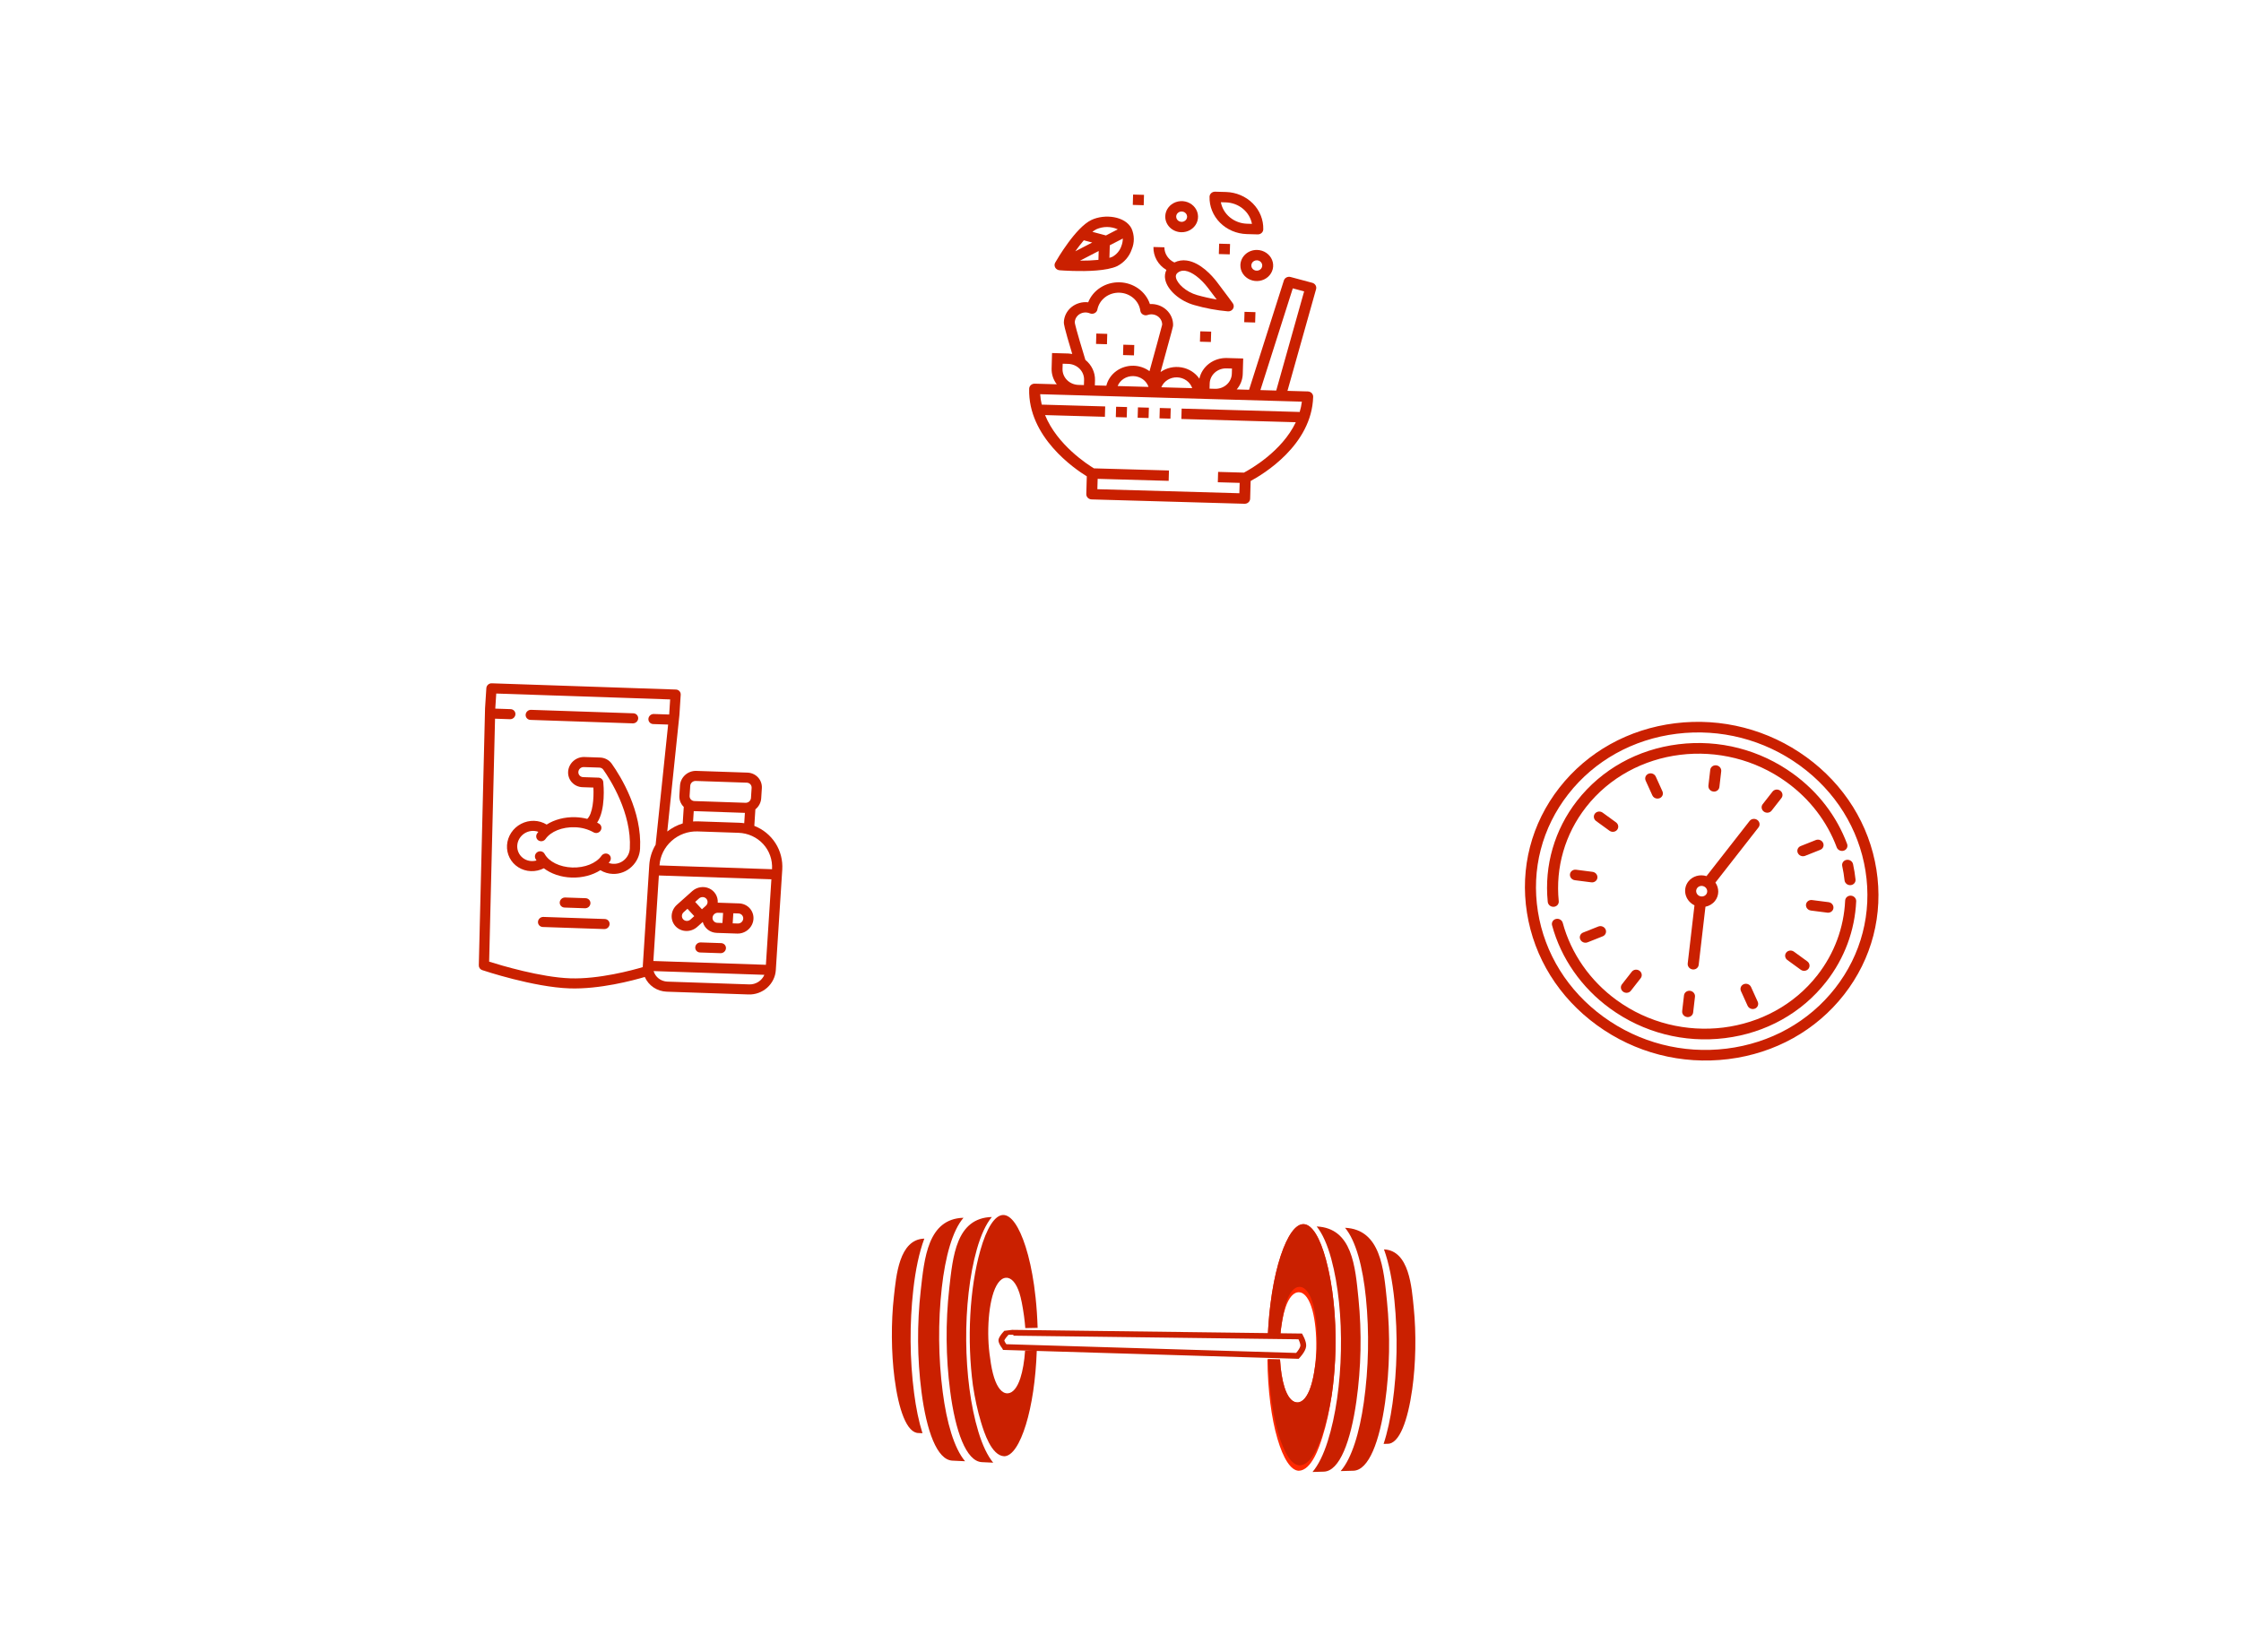 <svg width="773" height="570" viewBox="0 0 773 570" fill="none" xmlns="http://www.w3.org/2000/svg">
<g id="rotations 1" clip-path="url(#clip0)">
<g id="Frame 1">
<g id="symbols">
<g id="salad">
<path id="Vector" d="M451.124 135.028L444.09 134.828L453.963 99.736C454.089 99.282 454.023 98.798 453.777 98.39C453.531 97.981 453.126 97.68 452.65 97.552L445.165 95.549C444.689 95.422 444.181 95.476 443.749 95.7C443.317 95.925 442.995 96.3 442.853 96.748L430.847 134.452L426.585 134.33C427.877 132.827 428.608 130.963 428.67 129.021L428.823 123.659L423.171 123.498C420.959 123.439 418.798 124.122 417.067 125.427C415.337 126.731 414.147 128.573 413.706 130.63C413.011 129.614 412.103 128.744 411.041 128.073C409.978 127.402 408.785 126.944 407.529 126.729C406.274 126.514 404.987 126.545 403.747 126.82C402.507 127.096 401.341 127.61 400.319 128.331C404.623 112.786 404.628 112.592 404.639 112.233C404.667 111.241 404.477 110.255 404.082 109.335C403.686 108.415 403.093 107.583 402.341 106.891C401.589 106.199 400.694 105.663 399.712 105.317C398.733 104.97 397.687 104.822 396.642 104.88C395.937 102.757 394.551 100.895 392.681 99.551C390.81 98.208 388.546 97.45 386.205 97.384C383.862 97.318 381.558 97.945 379.615 99.179C377.67 100.414 376.182 102.194 375.356 104.274C374.318 104.157 373.266 104.247 372.268 104.538C371.27 104.829 370.346 105.314 369.557 105.961C368.768 106.609 368.13 107.406 367.683 108.301C367.236 109.196 366.991 110.17 366.963 111.162C366.949 111.646 366.936 112.456 369.855 122.104C369.422 122.021 368.983 121.967 368.54 121.943L362.889 121.782L362.737 127.145C362.688 129.086 363.314 130.99 364.516 132.564L356.932 132.347C356.432 132.333 355.948 132.509 355.585 132.833C355.222 133.159 355.011 133.608 354.998 134.083C354.524 150.722 370.663 161.727 374.876 164.306L374.702 170.429C374.689 170.904 374.874 171.364 375.218 171.71C375.562 172.054 376.035 172.257 376.535 172.272L429.283 173.773C429.783 173.787 430.267 173.611 430.629 173.287C430.992 172.961 431.203 172.512 431.218 172.038L431.392 165.914C435.745 163.579 452.484 153.51 452.958 136.871C452.971 136.396 452.785 135.936 452.442 135.59C452.098 135.246 451.624 135.042 451.124 135.028ZM445.928 99.466L449.84 100.511L440.217 134.718L434.754 134.562L445.928 99.466ZM417.266 132.276C417.307 130.853 417.94 129.506 419.03 128.53C420.117 127.554 421.571 127.03 423.069 127.073L424.955 127.126L424.904 128.914C424.863 130.337 424.229 131.684 423.139 132.66C422.052 133.636 420.599 134.16 419.099 134.117L417.215 134.063L417.266 132.276ZM406.014 130.166C407.182 130.201 408.312 130.578 409.248 131.245C410.184 131.912 410.88 132.838 411.241 133.893L400.583 133.59C401.003 132.556 401.75 131.672 402.724 131.059C403.696 130.446 404.845 130.134 406.014 130.166ZM396.17 133.464L385.511 133.161C385.931 132.127 386.678 131.241 387.651 130.626C388.624 130.013 389.774 129.701 390.943 129.735C392.113 129.767 393.243 130.144 394.18 130.812C395.116 131.481 395.812 132.407 396.17 133.464ZM370.729 111.268C370.732 110.682 370.89 110.107 371.187 109.595C371.484 109.083 371.912 108.649 372.431 108.334C372.95 108.019 373.543 107.832 374.16 107.791C374.774 107.749 375.391 107.854 375.953 108.097C376.212 108.199 376.492 108.244 376.772 108.231C377.052 108.218 377.325 108.146 377.572 108.02C377.817 107.895 378.031 107.718 378.196 107.503C378.36 107.289 378.474 107.042 378.526 106.781C378.847 105.111 379.787 103.606 381.178 102.54C382.569 101.473 384.316 100.915 386.106 100.966C387.895 101.017 389.608 101.674 390.936 102.817C392.264 103.961 393.116 105.517 393.344 107.203C393.38 107.466 393.479 107.719 393.631 107.942C393.784 108.166 393.986 108.355 394.226 108.495C394.464 108.634 394.732 108.721 395.011 108.75C395.29 108.78 395.571 108.75 395.837 108.663C396.401 108.456 397.011 108.386 397.613 108.456C398.215 108.526 398.79 108.735 399.287 109.065C399.784 109.395 400.189 109.836 400.466 110.348C400.743 110.861 400.884 111.43 400.875 112.005C400.586 113.266 398.122 122.192 396.504 128.038C394.938 126.879 393.027 126.222 391.046 126.161C388.874 126.102 386.751 126.755 385.032 128.01C383.314 129.265 382.105 131.045 381.611 133.05L377.655 132.937L377.705 131.15C377.738 129.824 377.457 128.506 376.883 127.295C376.311 126.083 375.459 125.007 374.392 124.147C371.187 113.69 370.759 111.605 370.729 111.268ZM366.504 127.252L366.555 125.464L368.439 125.518C369.937 125.561 371.359 126.167 372.391 127.202C373.422 128.239 373.978 129.62 373.937 131.043L373.886 132.83L372.003 132.776C370.504 132.734 369.083 132.129 368.052 131.092C367.02 130.055 366.463 128.675 366.504 127.252ZM429.079 163.03L420.168 162.777L420.067 166.353L427.602 166.567L427.5 170.142L378.52 168.748L378.622 165.173L403.112 165.87L403.214 162.294L377.349 161.558C375.262 160.307 364.668 153.522 360.481 143.185L381.117 143.772L381.219 140.197L359.338 139.574C359.053 138.392 358.87 137.19 358.791 135.98L449.061 138.549C448.915 139.752 448.664 140.942 448.311 142.106L407.592 140.947L407.49 144.523L446.965 145.646C442.196 155.729 431.234 161.9 429.079 163.03Z" fill="#CA2000"/>
<path id="Vector 2" d="M384.986 140.304L388.754 140.411L388.652 143.987L384.885 143.88L384.986 140.304Z" fill="#CA2000"/>
<path id="Vector 3" d="M392.521 140.518L396.29 140.626L396.188 144.201L392.42 144.094L392.521 140.518Z" fill="#CA2000"/>
<path id="Vector 4" d="M400.057 140.733L403.825 140.84L403.723 144.416L399.955 144.309L400.057 140.733Z" fill="#CA2000"/>
<path id="Vector 5" d="M402.338 93.119C401.835 94.138 401.69 95.283 401.925 96.389C402.634 100.024 406.92 103.821 411.897 105.224C415.699 106.321 419.607 107.052 423.562 107.404L423.629 107.406C423.976 107.416 424.318 107.336 424.619 107.172C424.919 107.008 425.167 106.77 425.333 106.482C425.499 106.194 425.578 105.867 425.561 105.54C425.545 105.21 425.434 104.892 425.24 104.619C425.221 104.59 423.189 101.748 419.756 97.258C418.231 95.263 414.165 90.549 409.355 89.869C407.89 89.654 406.394 89.889 405.083 90.54C404.052 90.06 403.181 89.314 402.572 88.39C401.962 87.466 401.636 86.397 401.635 85.308L397.866 85.201C397.821 86.774 398.209 88.332 398.995 89.722C399.778 91.111 400.931 92.282 402.338 93.119ZM408.344 93.367C408.501 93.371 408.656 93.385 408.81 93.409C411.129 93.736 414.154 96.014 416.71 99.36C417.875 100.885 418.878 102.217 419.691 103.309C417.419 102.926 415.172 102.422 412.96 101.798C409.066 100.702 406.026 97.789 405.631 95.753C405.542 95.426 405.563 95.081 405.691 94.768C405.819 94.452 406.046 94.183 406.341 93.996C406.909 93.568 407.619 93.347 408.345 93.373L408.344 93.367Z" fill="#CA2000"/>
<path id="Vector 6" d="M378.163 115.059L381.932 115.166L381.83 118.742L378.061 118.634L378.163 115.059Z" fill="#CA2000"/>
<path id="Vector 7" d="M387.48 118.902L391.249 119.01L391.147 122.585L387.379 122.479L387.48 118.902Z" fill="#CA2000"/>
<path id="Vector 8" d="M365.483 93.226C365.977 93.265 367.759 93.397 370.116 93.465C374.809 93.599 381.781 93.468 385.361 91.796C387.747 90.56 389.538 88.501 390.369 86.044C390.86 84.888 391.105 83.654 391.092 82.408C391.079 81.162 390.805 79.929 390.289 78.783C388.085 74.544 381.072 73.726 376.514 75.854C371.066 78.396 364.689 89.344 363.981 90.583C363.83 90.845 363.752 91.137 363.751 91.436C363.751 91.733 363.829 92.026 363.978 92.29C364.127 92.552 364.343 92.775 364.606 92.939C364.869 93.102 365.17 93.201 365.483 93.226ZM376.745 83.661L370.913 86.676C371.834 85.376 372.839 84.072 373.848 82.888L376.745 83.661ZM378.973 86.585L378.886 89.644C376.777 89.842 374.658 89.931 372.538 89.913L378.973 86.585ZM386.817 84.841C386.306 86.416 385.192 87.753 383.694 88.589C383.364 88.731 383.025 88.851 382.679 88.949L382.803 84.608L387.305 82.279C387.294 83.151 387.13 84.015 386.818 84.834L386.817 84.841ZM385.557 79.109L381.478 81.219L376.809 79.969C377.234 79.624 377.696 79.323 378.191 79.074C379.342 78.562 380.601 78.298 381.874 78.302C383.149 78.308 384.406 78.582 385.557 79.103L385.557 79.109Z" fill="#CA2000"/>
<path id="Vector 9" d="M430.045 80.748L433.812 80.855C434.312 80.87 434.797 80.696 435.159 80.37C435.523 80.045 435.733 79.596 435.747 79.121C435.837 75.804 434.537 72.583 432.132 70.166C429.726 67.75 426.412 66.334 422.916 66.231L419.149 66.124C418.649 66.109 418.164 66.284 417.802 66.61C417.439 66.935 417.227 67.384 417.214 67.858C417.123 71.176 418.423 74.397 420.829 76.814C423.234 79.23 426.549 80.645 430.045 80.748ZM422.815 69.807C424.986 69.871 427.068 70.643 428.713 71.994C430.357 73.345 431.462 75.191 431.842 77.221L430.146 77.172C427.976 77.109 425.893 76.336 424.249 74.986C422.603 73.635 421.498 71.789 421.119 69.758L422.815 69.807Z" fill="#CA2000"/>
<path id="Vector 10" d="M407.439 80.105C408.557 80.137 409.658 79.854 410.604 79.29C411.55 78.728 412.299 77.911 412.755 76.943C413.209 75.975 413.352 74.9 413.164 73.853C412.975 72.806 412.465 71.836 411.695 71.063C410.926 70.29 409.935 69.751 408.844 69.512C407.753 69.274 406.613 69.348 405.569 69.725C404.526 70.101 403.623 70.763 402.978 71.628C402.33 72.492 401.97 73.52 401.94 74.581C401.899 76.004 402.456 77.384 403.486 78.421C404.518 79.456 405.94 80.063 407.439 80.105ZM407.642 72.954C408.015 72.964 408.375 73.079 408.68 73.284C408.984 73.49 409.219 73.776 409.35 74.107C409.484 74.437 409.512 74.798 409.429 75.143C409.346 75.488 409.157 75.801 408.887 76.043C408.617 76.286 408.276 76.448 407.909 76.506C407.541 76.565 407.164 76.518 406.824 76.373C406.483 76.228 406.195 75.99 405.996 75.691C405.798 75.39 405.697 75.042 405.707 74.688C405.721 74.214 405.932 73.765 406.295 73.439C406.658 73.114 407.142 72.939 407.642 72.954Z" fill="#CA2000"/>
<path id="Vector 11" d="M427.855 91.423C427.825 92.483 428.127 93.529 428.723 94.43C429.319 95.329 430.182 96.042 431.204 96.477C432.224 96.912 433.358 97.051 434.46 96.875C435.562 96.699 436.584 96.217 437.395 95.49C438.207 94.762 438.772 93.821 439.021 92.787C439.268 91.753 439.187 90.672 438.787 89.679C438.387 88.686 437.686 87.829 436.774 87.213C435.86 86.597 434.777 86.251 433.66 86.22C432.16 86.177 430.708 86.701 429.619 87.677C428.53 88.653 427.896 90 427.855 91.423ZM435.391 91.637C435.381 91.99 435.261 92.333 435.046 92.621C434.83 92.91 434.529 93.13 434.181 93.255C433.833 93.38 433.453 93.405 433.089 93.326C432.726 93.247 432.396 93.068 432.139 92.81C431.882 92.551 431.712 92.228 431.649 91.88C431.586 91.531 431.634 91.172 431.786 90.85C431.938 90.528 432.187 90.254 432.503 90.067C432.819 89.879 433.186 89.784 433.558 89.796C434.058 89.809 434.532 90.011 434.875 90.357C435.22 90.702 435.405 91.163 435.391 91.637Z" fill="#CA2000"/>
<path id="Vector 12" d="M414.006 114.29L417.775 114.397L417.673 117.972L413.905 117.865L414.006 114.29Z" fill="#CA2000"/>
<path id="Vector 13" d="M420.524 84.056L424.291 84.163L424.189 87.74L420.422 87.633L420.524 84.056Z" fill="#CA2000"/>
<path id="Vector 14" d="M390.84 67.108L394.607 67.215L394.506 70.791L390.738 70.683L390.84 67.108Z" fill="#CA2000"/>
<path id="Vector 15" d="M429.281 107.567L433.048 107.674L432.947 111.25L429.179 111.142L429.281 107.567Z" fill="#CA2000"/>
</g>
<g id="clock">
<g id="Group">
<path id="Vector 16" d="M647.241 299.953C644.79 284.481 636.216 270.711 623.101 261.179C609.985 251.648 593.897 247.496 577.799 249.488C561.701 251.482 547.521 259.381 537.872 271.73C528.221 284.08 524.256 299.403 526.707 314.875C529.157 330.348 537.73 344.118 550.846 353.649C563.962 363.181 580.051 367.333 596.149 365.34C612.247 363.347 626.427 355.448 636.076 343.098C645.726 330.748 649.691 315.426 647.241 299.953ZM595.576 361.72C580.484 363.587 565.4 359.695 553.104 350.759C540.808 341.824 532.771 328.914 530.473 314.409C528.176 299.904 531.894 285.539 540.94 273.961C549.987 262.383 563.281 254.978 578.372 253.109C593.464 251.241 608.547 255.133 620.843 264.069C633.139 273.005 641.177 285.914 643.474 300.42C645.771 314.925 642.054 329.29 633.008 340.867C623.96 352.446 610.667 359.851 595.576 361.72Z" fill="#CA2000"/>
<path id="Vector 17" d="M547.078 278.422C563.264 257.707 594.328 253.862 616.327 269.848C624.262 275.615 630.217 283.371 633.549 292.281C633.906 293.236 634.998 293.751 635.988 293.431C636.977 293.11 637.49 292.076 637.132 291.12C633.543 281.523 627.129 273.168 618.585 266.959C607.109 258.619 593.031 254.986 578.946 256.73C564.86 258.474 552.453 265.385 544.009 276.191C536.219 286.161 532.62 298.562 533.875 311.11C533.928 311.649 534.221 312.117 534.643 312.423C535.007 312.687 535.467 312.832 535.953 312.798C537 312.725 537.768 311.85 537.667 310.845C536.502 299.194 539.844 287.679 547.078 278.422Z" fill="#CA2000"/>
<path id="Vector 18" d="M640.266 310.902C640.312 309.896 639.498 309.025 638.447 308.958C637.396 308.89 636.506 309.65 636.459 310.656C636.024 320.032 632.707 328.936 626.87 336.408C610.684 357.121 579.619 360.967 557.62 344.98C548.493 338.348 541.898 328.888 539.048 318.344C538.783 317.364 537.742 316.756 536.724 316.987C535.706 317.219 535.096 318.202 535.361 319.183C538.43 330.539 545.533 340.727 555.362 347.87C566.838 356.21 580.916 359.843 595.001 358.099C609.087 356.355 621.494 349.444 629.938 338.637C636.225 330.592 639.796 321.001 640.266 310.902Z" fill="#CA2000"/>
<path id="Vector 19" d="M635.45 298.74C635.802 300.358 636.07 302.012 636.245 303.653C636.304 304.188 636.595 304.65 637.012 304.953C637.38 305.22 637.846 305.365 638.336 305.327C639.383 305.246 640.144 304.367 640.036 303.362C639.846 301.596 639.558 299.817 639.179 298.073C638.963 297.083 637.953 296.428 636.924 296.612C635.894 296.796 635.234 297.748 635.45 298.74Z" fill="#CA2000"/>
<path id="Vector 20" d="M608.424 279.962C609.271 280.578 610.464 280.43 611.088 279.633L614.475 275.298C615.098 274.5 614.917 273.354 614.069 272.738C613.222 272.122 612.029 272.27 611.406 273.067L608.018 277.402C607.396 278.2 607.577 279.346 608.424 279.962Z" fill="#CA2000"/>
<path id="Vector 21" d="M562.86 335.197L559.473 339.531C558.849 340.328 559.03 341.475 559.879 342.09C560.726 342.707 561.918 342.559 562.541 341.761L565.928 337.426C566.552 336.628 566.371 335.482 565.523 334.866C564.675 334.251 563.483 334.398 562.86 335.197Z" fill="#CA2000"/>
<path id="Vector 22" d="M557.819 286.227C558.443 285.429 558.261 284.283 557.413 283.667L552.81 280.322C551.963 279.706 550.77 279.854 550.147 280.651C549.523 281.45 549.704 282.595 550.553 283.212L555.156 286.556C556.003 287.173 557.196 287.025 557.819 286.227Z" fill="#CA2000"/>
<path id="Vector 23" d="M616.128 328.602C615.505 329.399 615.687 330.546 616.534 331.162L621.137 334.507C621.984 335.123 623.177 334.975 623.801 334.177C624.424 333.38 624.242 332.233 623.395 331.618L618.792 328.272C617.945 327.656 616.752 327.803 616.128 328.602Z" fill="#CA2000"/>
<path id="Vector 24" d="M593.077 271.481L593.709 266.054C593.825 265.055 593.071 264.137 592.026 264.003C590.98 263.868 590.038 264.569 589.922 265.568L589.291 270.995C589.212 271.664 589.526 272.298 590.056 272.684C590.316 272.873 590.629 273.002 590.974 273.047C592.019 273.18 592.96 272.48 593.077 271.481Z" fill="#CA2000"/>
<path id="Vector 25" d="M584.657 343.834C584.773 342.836 584.02 341.917 582.974 341.782C581.928 341.648 580.986 342.349 580.87 343.347L580.239 348.774C580.161 349.445 580.474 350.078 581.005 350.463C581.265 350.653 581.578 350.782 581.922 350.827C582.967 350.961 583.909 350.26 584.026 349.261L584.657 343.834Z" fill="#CA2000"/>
<path id="Vector 26" d="M542.298 303.265C542.559 303.454 542.872 303.583 543.216 303.627L548.896 304.357C549.942 304.492 550.884 303.791 551 302.792C551.116 301.793 550.362 300.875 549.317 300.74L543.636 300.01C542.592 299.876 541.65 300.577 541.533 301.576C541.455 302.245 541.769 302.879 542.298 303.265Z" fill="#CA2000"/>
<path id="Vector 27" d="M623.714 313.726C623.974 313.915 624.287 314.044 624.63 314.089L630.311 314.819C631.356 314.953 632.298 314.253 632.414 313.253C632.53 312.254 631.777 311.336 630.731 311.201L625.052 310.472C624.006 310.337 623.064 311.038 622.948 312.037C622.87 312.707 623.183 313.341 623.714 313.726Z" fill="#CA2000"/>
<path id="Vector 28" d="M628.853 290.765C628.431 289.833 627.307 289.388 626.343 289.77L621.108 291.852C620.145 292.235 619.706 293.301 620.128 294.234C620.267 294.541 620.482 294.795 620.742 294.984C621.273 295.369 621.991 295.485 622.637 295.228L627.872 293.147C628.835 292.764 629.275 291.698 628.853 290.765Z" fill="#CA2000"/>
<path id="Vector 29" d="M553.819 320.595C553.397 319.663 552.274 319.217 551.311 319.6L546.075 321.681C545.112 322.065 544.672 323.132 545.095 324.063C545.234 324.371 545.449 324.625 545.709 324.814C546.24 325.2 546.958 325.315 547.604 325.058L552.84 322.977C553.803 322.594 554.242 321.527 553.819 320.595Z" fill="#CA2000"/>
<path id="Vector 30" d="M600.517 341.871L602.809 346.936C602.949 347.242 603.164 347.496 603.424 347.686C603.955 348.071 604.673 348.187 605.319 347.93C606.282 347.546 606.722 346.48 606.3 345.548L604.007 340.483C603.585 339.551 602.461 339.106 601.497 339.489C600.533 339.872 600.094 340.938 600.517 341.871Z" fill="#CA2000"/>
<path id="Vector 31" d="M573.431 272.958L571.137 267.894C570.716 266.961 569.592 266.516 568.629 266.899C567.665 267.282 567.226 268.348 567.648 269.281L569.942 274.345C570.08 274.652 570.295 274.906 570.555 275.096C571.086 275.481 571.804 275.597 572.45 275.34C573.414 274.956 573.853 273.89 573.431 272.958Z" fill="#CA2000"/>
<path id="Vector 32" d="M582.916 334.042C583.175 334.231 583.488 334.36 583.833 334.405C584.878 334.539 585.821 333.838 585.937 332.839L588.272 312.77C589.553 312.512 590.738 311.833 591.577 310.759C593.049 308.876 593.02 306.338 591.701 304.443L606.572 285.412C607.195 284.614 607.013 283.468 606.166 282.852C605.319 282.236 604.126 282.383 603.503 283.182L588.632 302.214C586.38 301.511 583.842 302.186 582.371 304.069C580.503 306.459 581.048 309.904 583.587 311.749C583.873 311.957 584.176 312.136 584.485 312.286L582.15 332.352C582.072 333.023 582.385 333.657 582.916 334.042ZM585.439 306.299C586.062 305.502 587.257 305.355 588.103 305.969C588.949 306.584 589.131 307.733 588.508 308.53C587.886 309.326 586.691 309.474 585.845 308.859C584.999 308.245 584.817 307.096 585.439 306.299Z" fill="#CA2000"/>
</g>
</g>
<g id="sup">
<path id="Vector 33" d="M182.967 248.327L218.254 249.523C218.722 249.539 219.183 249.371 219.534 249.057C219.885 248.743 220.1 248.308 220.129 247.848C220.158 247.388 220.002 246.94 219.691 246.604C219.381 246.267 218.945 246.069 218.477 246.053L183.19 244.857C182.722 244.841 182.261 245.008 181.91 245.323C181.558 245.636 181.344 246.071 181.314 246.531C181.285 246.991 181.442 247.44 181.753 247.776C182.062 248.113 182.5 248.311 182.967 248.327Z" fill="#CA2000"/>
<path id="Vector 34" d="M260.189 284.879L260.555 279.185C261.141 278.716 261.623 278.135 261.97 277.477C262.318 276.82 262.521 276.101 262.568 275.37L262.791 271.899C262.878 270.519 262.404 269.177 261.474 268.168C260.545 267.158 259.236 266.564 257.832 266.515L240.188 265.917C238.785 265.871 237.404 266.373 236.349 267.316C235.294 268.258 234.652 269.562 234.561 270.942L234.339 274.412C234.291 275.144 234.402 275.873 234.663 276.552C234.925 277.229 235.33 277.842 235.854 278.348L235.489 284.042C233.561 284.639 231.754 285.583 230.164 286.827L234.35 246.659C234.351 246.638 234.354 246.614 234.356 246.591L234.801 239.652C234.83 239.191 234.673 238.743 234.363 238.406C234.052 238.07 233.616 237.872 233.148 237.856L169.632 235.703C169.164 235.687 168.704 235.854 168.352 236.169C168.001 236.483 167.785 236.917 167.757 237.378L167.311 244.318C167.31 244.34 167.308 244.363 167.308 244.387L165.158 332.994C165.149 333.356 165.256 333.707 165.462 334.002C165.67 334.295 165.967 334.515 166.312 334.631C167.028 334.871 184.008 340.52 196.473 340.942C206.812 341.294 218.355 338.205 222.412 337.004C223.051 338.473 224.099 339.724 225.438 340.621C226.777 341.517 228.356 342.022 229.997 342.08L258.225 343.037C260.564 343.113 262.865 342.275 264.623 340.704C266.382 339.135 267.453 336.961 267.603 334.661L269.83 299.959C270.034 296.732 269.215 293.548 267.49 290.849C265.763 288.149 263.213 286.065 260.189 284.879ZM238.089 271.062C238.119 270.602 238.334 270.167 238.686 269.852C239.038 269.539 239.497 269.371 239.965 269.386L257.608 269.984C258.077 270.001 258.513 270.199 258.823 270.536C259.133 270.872 259.29 271.32 259.262 271.78L259.039 275.25C259.009 275.71 258.794 276.144 258.443 276.458C258.091 276.773 257.631 276.94 257.163 276.925L239.52 276.326C239.052 276.31 238.615 276.113 238.306 275.775C237.996 275.439 237.838 274.992 237.867 274.532L238.089 271.062ZM239.297 279.797L256.94 280.395L256.712 283.964C256.13 283.879 255.543 283.826 254.954 283.804L240.839 283.327C240.249 283.308 239.658 283.32 239.068 283.366L239.297 279.797ZM225.37 331.49L227.264 301.994L266.079 303.311L264.186 332.805L225.37 331.49ZM196.696 337.473C186.579 337.13 172.805 333.01 168.723 331.722L170.757 247.912L175.91 248.087C176.378 248.103 176.838 247.936 177.19 247.622C177.542 247.307 177.756 246.872 177.785 246.412C177.815 245.952 177.658 245.504 177.348 245.168C177.038 244.831 176.601 244.633 176.133 244.617L170.841 244.437L170.842 244.405L171.174 239.233L231.161 241.266L230.829 246.437L230.826 246.471L225.534 246.293C225.067 246.277 224.605 246.444 224.253 246.759C223.901 247.072 223.688 247.508 223.657 247.968C223.628 248.428 223.786 248.875 224.096 249.212C224.407 249.549 224.843 249.747 225.312 249.763L230.464 249.937L226.148 291.381C224.864 293.534 224.114 295.941 223.957 298.405L221.731 333.105C221.72 333.274 221.716 333.441 221.714 333.608C218.094 334.682 206.602 337.809 196.696 337.473ZM258.448 339.566L230.218 338.609C229.125 338.571 228.079 338.201 227.226 337.55C226.373 336.897 225.752 335.997 225.452 334.97L263.66 336.266C263.229 337.267 262.497 338.121 261.563 338.713C260.63 339.305 259.542 339.602 258.448 339.566ZM227.486 298.524C227.697 295.304 229.197 292.26 231.66 290.062C234.12 287.863 237.341 286.69 240.616 286.796L254.731 287.275C258.005 287.39 261.063 288.778 263.231 291.133C265.401 293.488 266.504 296.62 266.302 299.84L227.486 298.524Z" fill="#CA2000"/>
<path id="Vector 35" d="M254.936 311.626L247.878 311.387C247.777 311.383 247.676 311.384 247.575 311.385L247.576 311.377C247.641 310.347 247.396 309.331 246.869 308.455C246.343 307.579 245.559 306.884 244.618 306.457C243.676 306.03 242.617 305.891 241.578 306.058C240.538 306.223 239.563 306.686 238.777 307.389L236.124 309.758L233.472 312.126C232.418 313.068 231.775 314.374 231.685 315.754C231.596 317.134 232.069 318.477 232.999 319.488C233.928 320.497 235.24 321.092 236.643 321.14C238.047 321.188 239.429 320.686 240.484 319.743L242.407 318.026C242.686 319.084 243.301 320.017 244.164 320.695C245.026 321.373 246.092 321.758 247.211 321.797L254.269 322.036C255.672 322.084 257.053 321.582 258.109 320.639C259.164 319.697 259.807 318.391 259.896 317.011C259.984 315.63 259.511 314.287 258.581 313.278C257.651 312.268 256.339 311.674 254.936 311.626ZM241.114 309.928C241.288 309.77 241.491 309.645 241.712 309.563C241.932 309.481 242.166 309.442 242.399 309.449C242.633 309.455 242.862 309.507 243.072 309.602C243.282 309.696 243.469 309.831 243.624 309.999C243.779 310.167 243.897 310.365 243.972 310.58C244.047 310.795 244.077 311.024 244.062 311.254C244.046 311.484 243.983 311.707 243.879 311.916C243.775 312.125 243.629 312.312 243.452 312.466L242.125 313.65L239.788 311.113L241.114 309.928ZM235.652 317.12C235.342 316.784 235.185 316.336 235.215 315.876C235.245 315.416 235.458 314.981 235.81 314.666L237.135 313.482L239.474 316.02L238.148 317.205C237.796 317.518 237.334 317.685 236.867 317.67C236.399 317.654 235.962 317.456 235.652 317.12ZM245.781 316.532C245.81 316.072 246.026 315.637 246.377 315.323C246.728 315.01 247.188 314.842 247.656 314.857L249.421 314.917L249.198 318.387L247.433 318.327C246.966 318.31 246.53 318.113 246.219 317.776C245.91 317.44 245.752 316.992 245.781 316.532ZM254.492 318.567L252.727 318.507L252.949 315.037L254.714 315.097C255.181 315.112 255.619 315.31 255.928 315.647C256.239 315.983 256.396 316.431 256.366 316.891C256.337 317.352 256.122 317.787 255.771 318.101C255.419 318.414 254.959 318.583 254.492 318.567Z" fill="#CA2000"/>
<path id="Vector 36" d="M248.753 325.327L241.695 325.087C241.227 325.072 240.767 325.24 240.415 325.554C240.063 325.868 239.849 326.303 239.819 326.763C239.79 327.223 239.948 327.671 240.258 328.007C240.567 328.344 241.005 328.543 241.473 328.558L248.529 328.797C248.998 328.813 249.459 328.646 249.809 328.332C250.163 328.017 250.376 327.581 250.406 327.122C250.435 326.662 250.278 326.214 249.968 325.877C249.657 325.542 249.221 325.343 248.753 325.327Z" fill="#CA2000"/>
<path id="Vector 37" d="M201.784 313.302C202.251 313.318 202.712 313.149 203.064 312.836C203.415 312.521 203.63 312.086 203.66 311.626C203.69 311.166 203.531 310.719 203.221 310.382C202.912 310.045 202.474 309.847 202.006 309.832L194.949 309.593C194.481 309.577 194.021 309.743 193.669 310.058C193.317 310.372 193.103 310.808 193.073 311.267C193.043 311.728 193.202 312.175 193.511 312.512C193.821 312.849 194.258 313.046 194.727 313.062L201.784 313.302Z" fill="#CA2000"/>
<path id="Vector 38" d="M208.619 317.011L187.446 316.293C186.978 316.277 186.518 316.446 186.166 316.759C185.814 317.073 185.6 317.508 185.571 317.969C185.541 318.429 185.699 318.877 186.008 319.213C186.319 319.549 186.755 319.747 187.224 319.764L208.395 320.481C208.864 320.497 209.325 320.329 209.676 320.015C210.028 319.702 210.241 319.266 210.272 318.806C210.301 318.346 210.144 317.898 209.833 317.562C209.523 317.225 209.085 317.027 208.619 317.011Z" fill="#CA2000"/>
<path id="Vector 39" d="M211.021 263.463C210.569 262.819 209.968 262.289 209.266 261.917C208.564 261.544 207.779 261.337 206.972 261.313L201.596 261.13C200.192 261.082 198.81 261.585 197.754 262.527C196.7 263.471 196.057 264.776 195.968 266.156C195.88 267.537 196.353 268.879 197.283 269.889C198.213 270.899 199.523 271.493 200.927 271.541L204.685 271.668C204.877 275.406 204.482 280.658 202.573 282.473C201.244 282.132 199.876 281.936 198.495 281.891C194.801 281.766 191.253 282.713 188.559 284.431C187.265 283.634 185.771 283.191 184.227 283.147C182.682 283.102 181.142 283.455 179.758 284.174C178.374 284.891 177.197 285.947 176.343 287.237C175.488 288.527 174.987 290.006 174.89 291.524C174.792 293.042 175.102 294.548 175.787 295.89C176.472 297.233 177.509 298.364 178.795 299.172C180.081 299.98 181.569 300.437 183.113 300.496C184.656 300.556 186.201 300.216 187.591 299.51C190.055 301.404 193.465 302.586 197.158 302.711C200.852 302.837 204.4 301.89 207.095 300.172C208.378 300.962 209.856 301.404 211.386 301.455L211.461 301.458C212.637 301.489 213.815 301.284 214.921 300.855C216.027 300.426 217.039 299.782 217.893 298.963C219.625 297.329 220.66 295.115 220.78 292.791C221.494 279.802 214.193 267.954 211.021 263.463ZM215.48 296.494C214.754 297.186 213.848 297.664 212.869 297.872C211.889 298.079 210.878 298.007 209.953 297.665C210.101 297.484 210.243 297.301 210.374 297.112C210.507 296.921 210.602 296.709 210.652 296.485C210.703 296.262 210.708 296.03 210.668 295.807C210.628 295.584 210.544 295.372 210.419 295.183C210.295 294.994 210.133 294.832 209.942 294.706C209.753 294.581 209.538 294.494 209.311 294.451C209.085 294.407 208.85 294.409 208.622 294.455C208.393 294.5 208.175 294.59 207.978 294.717C207.783 294.845 207.613 295.009 207.48 295.199C205.656 297.8 201.692 299.388 197.382 299.242C193.071 299.096 189.328 297.248 187.844 294.533C187.736 294.334 187.589 294.16 187.409 294.02C187.231 293.88 187.024 293.776 186.802 293.715C186.582 293.653 186.349 293.636 186.117 293.664C185.885 293.692 185.661 293.765 185.456 293.876C185.25 293.989 185.069 294.139 184.92 294.319C184.773 294.498 184.661 294.704 184.592 294.923C184.524 295.143 184.499 295.373 184.522 295.598C184.542 295.825 184.61 296.043 184.718 296.242C184.826 296.438 184.942 296.629 185.065 296.819C184.253 297.052 183.401 297.093 182.58 296.941C181.76 296.788 180.994 296.445 180.344 295.939C179.696 295.433 179.183 294.781 178.849 294.033C178.513 293.286 178.367 292.468 178.42 291.644C178.472 290.819 178.724 290.012 179.152 289.293C179.582 288.571 180.176 287.955 180.886 287.496C181.597 287.037 182.404 286.748 183.241 286.651C184.077 286.553 184.92 286.652 185.699 286.939C185.552 287.119 185.411 287.303 185.28 287.49C185.01 287.874 184.905 288.344 184.986 288.795C185.067 289.247 185.327 289.642 185.711 289.896C186.095 290.15 186.57 290.241 187.031 290.148C187.494 290.055 187.904 289.788 188.174 289.403C189.998 286.802 193.961 285.215 198.272 285.361C200.561 285.411 202.785 286.012 204.751 287.113C205.149 287.345 205.63 287.408 206.086 287.291C206.542 287.173 206.939 286.883 207.186 286.485C207.433 286.087 207.511 285.614 207.406 285.169C207.298 284.723 207.015 284.343 206.617 284.112C206.406 283.989 206.189 283.874 205.973 283.761C208.976 279.28 208.2 270.806 208.09 269.758C208.047 269.35 207.858 268.976 207.557 268.7C207.255 268.423 206.861 268.264 206.443 268.25L201.15 268.071C200.682 268.054 200.245 267.856 199.935 267.52C199.625 267.184 199.467 266.736 199.497 266.276C199.527 265.816 199.741 265.381 200.093 265.066C200.445 264.752 200.905 264.584 201.373 264.601L206.749 264.782C207.017 264.79 207.279 264.859 207.512 264.983C207.746 265.107 207.946 265.283 208.098 265.497C210.414 268.778 217.924 280.436 217.25 292.702C217.177 294.131 216.542 295.491 215.48 296.494Z" fill="#CA2000"/>
</g>
<g id="haltera">
<g id="dreapta">
<path id="path102" fill-rule="evenodd" clip-rule="evenodd" d="M477.384 430.97C486.131 431.384 486.94 444.086 487.65 451.116C488.101 455.585 488.279 460.426 488.188 465.256C488.098 470.093 487.739 474.893 487.119 479.277C485.614 489.95 482.699 498.18 478.552 498.032L478.479 498.036L477.251 498.07C478.565 494.108 479.588 489.391 480.311 484.262C481.962 472.566 482.177 460.378 480.984 448.581C480.304 441.847 479.11 435.729 477.384 430.97ZM454.171 423.067C466.482 423.644 467.472 436.869 468.59 448.013C469.758 459.677 469.509 471.743 467.874 483.306C465.921 497.111 462.088 507.491 456.626 507.644L452.728 507.753C454.722 505.428 456.5 501.806 457.959 497.208C463.578 479.517 464.116 452.338 459.208 434.265C457.881 429.38 456.169 425.523 454.171 423.067ZM463.952 423.524C476.301 424.103 477.297 437.78 478.415 448.845C479.581 460.397 479.376 472.357 477.757 483.813C475.868 497.196 472.156 507.173 466.832 507.323L462.44 507.445C466.275 503.051 468.949 494.211 470.428 483.755C472.097 471.953 472.353 459.655 471.161 447.749C470.09 437.081 467.718 428.021 463.952 423.524Z" fill="#CA2000"/>
<path id="path110" fill-rule="evenodd" clip-rule="evenodd" d="M441.527 468.95C441.73 472.677 442.27 475.984 443.043 478.463C444.036 481.66 445.523 483.644 447.338 483.761L447.355 483.759L447.397 483.761L447.417 483.765C449.333 483.831 450.969 481.794 452.097 478.393C453.074 475.454 453.765 471.376 453.972 466.802C453.996 466.266 454.013 465.71 454.024 465.136C454.121 460.138 453.628 455.556 452.754 452.192C451.755 448.345 450.136 445.9 448.138 445.77C446.213 445.645 444.57 447.628 443.427 450.984C442.538 453.603 441.879 457.161 441.594 461.186C440.163 461.159 438.73 461.115 437.3 461.056C437.766 450.019 439.422 440.196 441.784 433.116C444.055 426.303 446.852 422.171 449.679 422.271C452.619 422.377 455.336 427.023 457.353 434.448C462.224 452.381 461.709 478.169 456.133 495.732C455.074 499.061 452.441 507.219 447.981 507.341C445.214 507.236 442.631 503.068 440.647 496.331C438.574 489.305 437.284 479.648 437.177 468.844C438.627 468.9 440.077 468.937 441.527 468.95Z" fill="#FF2800"/>
<path id="path112" fill-rule="evenodd" clip-rule="evenodd" d="M441.526 468.951C441.73 472.677 442.27 475.984 443.042 478.462C444.038 481.659 445.523 483.644 447.338 483.761L447.353 483.758L447.396 483.76L447.417 483.764C449.333 483.831 450.967 481.794 452.097 478.393C452.701 476.579 453.195 474.329 453.533 471.798C453.893 469.725 454.144 467.406 454.255 464.945C454.281 464.408 454.298 463.852 454.309 463.279C454.403 458.28 453.912 453.698 453.038 450.334C452.039 446.486 450.421 444.042 448.422 443.913C446.497 443.787 444.855 445.768 443.712 449.126C443.156 450.76 442.543 453.732 442.089 456.71L442.089 456.714L442.064 456.879L442.056 456.939L442.039 457.05L442.022 457.161L441.991 457.386L441.99 457.392L441.966 457.564C441.789 458.827 441.641 460.068 441.548 461.187C440.131 461.16 438.715 461.113 437.299 461.056C437.452 457.458 437.73 453.983 438.119 450.696L438.127 450.638L438.128 450.632C438.297 449.234 438.487 447.852 438.689 446.497L438.689 446.492L438.713 446.339C439.494 441.321 440.541 436.838 441.782 433.117C444.055 426.304 446.852 422.173 449.679 422.271C452.619 422.377 455.337 427.023 457.352 434.448C460.99 447.846 461.624 465.627 459.386 481.086C458.65 485.638 457.66 489.961 456.417 493.874C455.358 497.203 452.725 505.361 448.265 505.484C445.498 505.379 442.916 501.211 440.93 494.475C438.981 487.856 437.722 478.903 437.492 468.855C438.837 468.905 440.181 468.937 441.526 468.951Z" fill="#CA2000"/>
</g>
<g id="stanga">
<path id="path112_2" fill-rule="evenodd" clip-rule="evenodd" d="M353.59 465.886C353.341 469.61 352.76 472.91 351.958 475.378C350.924 478.564 349.415 480.53 347.599 480.625L347.584 480.622L347.54 480.623L347.519 480.627C345.603 480.671 343.993 478.614 342.905 475.2C342.324 473.379 341.857 471.123 341.549 468.588C341.215 466.51 340.992 464.188 340.911 461.727C340.891 461.189 340.88 460.633 340.877 460.06C340.843 455.06 341.39 450.485 342.304 447.131C343.35 443.295 344.998 440.871 346.998 440.766C348.924 440.665 350.543 442.665 351.644 446.036C352.181 447.678 352.758 450.656 353.175 453.64L353.176 453.644L353.199 453.809L353.205 453.869L353.221 453.981L353.237 454.091L353.265 454.316L353.266 454.323L353.288 454.495C353.45 455.76 353.582 457.003 353.662 458.123C355.079 458.113 356.496 458.083 357.912 458.044C357.803 454.443 357.568 450.966 357.218 447.675L357.211 447.616L357.21 447.61C357.058 446.21 356.885 444.826 356.699 443.468L356.699 443.464L356.677 443.31C355.956 438.283 354.964 433.788 353.768 430.052C351.579 423.212 348.832 419.047 346.004 419.111C343.063 419.182 340.288 423.794 338.184 431.194C334.383 444.547 333.534 462.319 335.584 477.804C336.265 482.365 337.203 486.699 338.398 490.627C339.416 493.968 341.95 502.158 346.408 502.335C349.176 502.263 351.809 498.127 353.876 491.416C355.905 484.821 357.273 475.884 357.624 465.84C356.279 465.873 354.935 465.889 353.59 465.886Z" fill="#CA2000"/>
<path id="path114" fill-rule="evenodd" clip-rule="evenodd" d="M318.834 427.258C310.086 427.502 309.132 440.193 308.342 447.212C307.84 451.675 307.606 456.514 307.643 461.347C307.678 466.187 307.98 470.998 308.548 475.396C309.931 486.102 312.749 494.391 316.897 494.324L316.968 494.329L318.196 494.387C316.926 490.398 315.961 485.659 315.297 480.515C313.78 468.781 313.707 456.585 315.032 444.806C315.789 438.083 317.054 431.986 318.834 427.258ZM342.122 419.803C329.812 420.14 328.671 433.352 327.427 444.479C326.123 456.125 326.235 468.2 327.737 479.799C329.53 493.648 333.243 504.107 338.698 504.365L342.592 504.549C340.628 502.184 338.892 498.527 337.486 493.898C332.074 476.092 331.848 448.892 336.96 430.907C338.342 426.045 340.098 422.22 342.122 419.803ZM332.344 420.07C319.994 420.41 318.842 434.073 317.598 445.119C316.3 456.654 316.369 468.623 317.854 480.115C319.589 493.54 323.182 503.593 328.503 503.845L332.89 504.053C329.109 499.583 326.537 490.687 325.179 480.199C323.647 468.36 323.531 456.052 324.86 444.165C326.051 433.514 328.527 424.496 332.344 420.07Z" fill="#CA2000"/>
</g>
<path id="bara" d="M447.586 467.642C447.564 467.664 447.545 467.687 447.525 467.708L346.607 464.667L346.606 464.665C346.451 464.466 346.246 464.189 346.048 463.877C345.847 463.561 345.667 463.232 345.548 462.927C345.421 462.604 345.398 462.399 345.407 462.3C345.417 462.189 345.491 461.958 345.695 461.605C345.885 461.274 346.141 460.918 346.412 460.583C346.679 460.25 346.945 459.954 347.145 459.741C347.157 459.727 349.557 459.754 349.569 459.741L448.512 460.993C448.642 461.236 448.807 461.559 448.966 461.923C449.334 462.765 449.595 463.644 449.548 464.259C449.495 464.947 449.011 465.841 448.387 466.676C448.094 467.068 447.803 467.404 447.586 467.642Z" stroke="#CA2000" stroke-width="2"/>
</g>
</g>
</g>
</g>
<defs>
<clipPath id="clip0">
<rect width="773" height="570" fill="white"/>
</clipPath>
</defs>
</svg>
